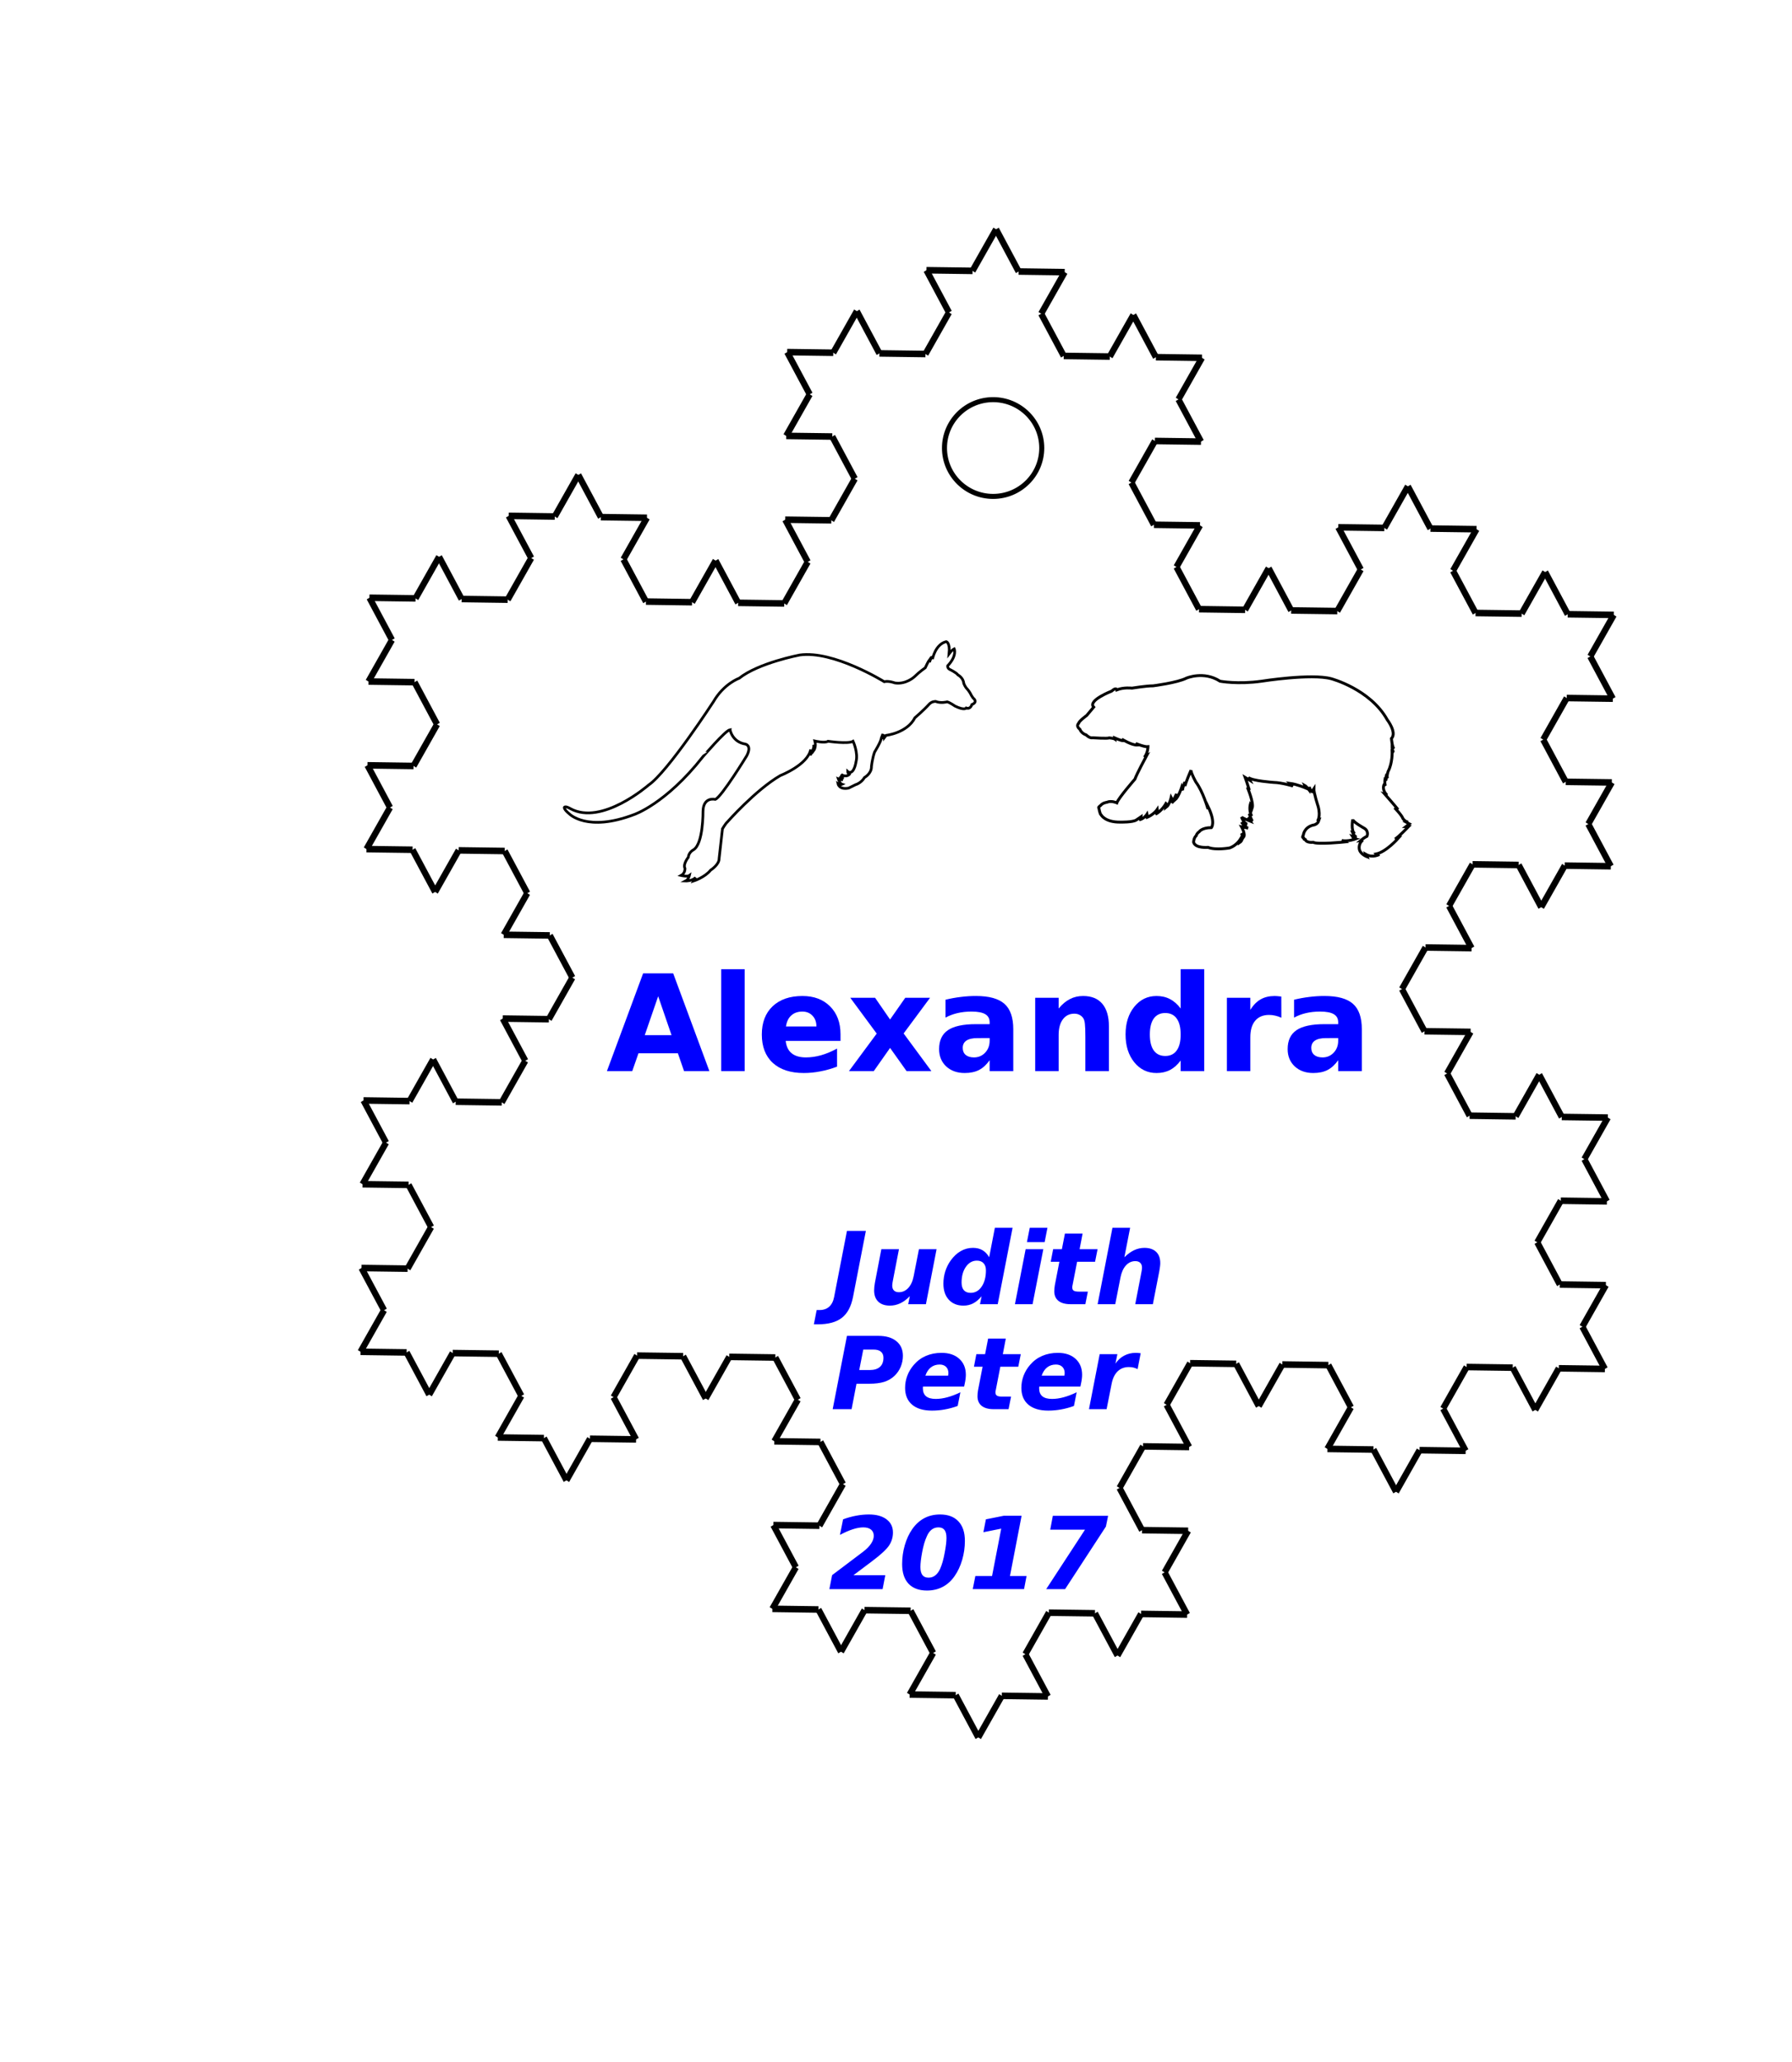 <?xml version="1.0" encoding="UTF-8" standalone="no"?>
<svg
   xmlns:dc="http://purl.org/dc/elements/1.1/"
   xmlns:cc="http://creativecommons.org/ns#"
   xmlns:rdf="http://www.w3.org/1999/02/22-rdf-syntax-ns#"
   xmlns:svg="http://www.w3.org/2000/svg"
   xmlns="http://www.w3.org/2000/svg"
   id="svg1050"
   version="1.1"
   width="356.41"
   height="410.0">
  <defs
     id="defs274" />
  <g
     id="g1048"
     transform="matrix(0.532,0.332,-0.316,0.558,198.107,45.595)"
     style="stroke:#000000;stroke-opacity:1">
    <g
       id="g706"
       style="stroke:#000000;stroke-opacity:1">
      <g
         id="g578"
         style="stroke:#000000;stroke-opacity:1">
        <g
           id="g546"
           style="stroke:#000000;stroke-opacity:1">
          <line
             id="line538"
             style="stroke:#000000;stroke-width:2;stroke-opacity:1"
             y2="14.815"
             x2="0"
             y1="0"
             x1="0" />
          <line
             id="line540"
             style="stroke:#000000;stroke-width:2;stroke-opacity:1"
             y2="22.222"
             x2="-12.83"
             y1="14.81"
             x1="0" />
          <line
             id="line542"
             style="stroke:#000000;stroke-width:2;stroke-opacity:1"
             y2="29.63"
             x2="0"
             y1="22.22"
             x1="-12.83" />
          <line
             id="line544"
             style="stroke:#000000;stroke-width:2;stroke-opacity:1"
             y2="44.444"
             x2="0"
             y1="29.63"
             x1="0" />
        </g>
        <g
           id="g556"
           style="stroke:#000000;stroke-opacity:1">
          <line
             id="line548"
             style="stroke:#000000;stroke-width:2;stroke-opacity:1"
             y2="51.852"
             x2="-12.83"
             y1="44.44"
             x1="0" />
          <line
             id="line550"
             style="stroke:#000000;stroke-width:2;stroke-opacity:1"
             y2="44.444"
             x2="-25.66"
             y1="51.85"
             x1="-12.83" />
          <line
             id="line552"
             style="stroke:#000000;stroke-width:2;stroke-opacity:1"
             y2="59.259"
             x2="-25.66"
             y1="44.44"
             x1="-25.66" />
          <line
             id="line554"
             style="stroke:#000000;stroke-width:2;stroke-opacity:1"
             y2="66.667"
             x2="-38.49"
             y1="59.26"
             x1="-25.66" />
        </g>
        <g
           id="g566"
           style="stroke:#000000;stroke-opacity:1">
          <line
             id="line558"
             style="stroke:#000000;stroke-width:2;stroke-opacity:1"
             y2="74.074"
             x2="-25.66"
             y1="66.67"
             x1="-38.49" />
          <line
             id="line560"
             style="stroke:#000000;stroke-width:2;stroke-opacity:1"
             y2="88.889"
             x2="-25.66"
             y1="74.07"
             x1="-25.66" />
          <line
             id="line562"
             style="stroke:#000000;stroke-width:2;stroke-opacity:1"
             y2="81.481"
             x2="-12.83"
             y1="88.89"
             x1="-25.66" />
          <line
             id="line564"
             style="stroke:#000000;stroke-width:2;stroke-opacity:1"
             y2="88.889"
             x2="0"
             y1="81.48"
             x1="-12.83" />
        </g>
        <g
           id="g576"
           style="stroke:#000000;stroke-opacity:1">
          <line
             id="line568"
             style="stroke:#000000;stroke-width:2;stroke-opacity:1"
             y2="103.704"
             x2="0"
             y1="88.89"
             x1="0" />
          <line
             id="line570"
             style="stroke:#000000;stroke-width:2;stroke-opacity:1"
             y2="111.111"
             x2="-12.83"
             y1="103.7"
             x1="0" />
          <line
             id="line572"
             style="stroke:#000000;stroke-width:2;stroke-opacity:1"
             y2="118.519"
             x2="0"
             y1="111.11"
             x1="-12.83" />
          <line
             id="line574"
             style="stroke:#000000;stroke-width:2;stroke-opacity:1"
             y2="133.333"
             x2="0"
             y1="118.52"
             x1="0" />
        </g>
      </g>
      <g
         id="g620"
         style="stroke:#000000;stroke-opacity:1">
        <g
           id="g588"
           style="stroke:#000000;stroke-opacity:1">
          <line
             id="line580"
             style="stroke:#000000;stroke-width:2;stroke-opacity:1"
             y2="140.741"
             x2="-12.83"
             y1="133.33"
             x1="0" />
          <line
             id="line582"
             style="stroke:#000000;stroke-width:2;stroke-opacity:1"
             y2="133.333"
             x2="-25.66"
             y1="140.74"
             x1="-12.83" />
          <line
             id="line584"
             style="stroke:#000000;stroke-width:2;stroke-opacity:1"
             y2="148.148"
             x2="-25.66"
             y1="133.33"
             x1="-25.66" />
          <line
             id="line586"
             style="stroke:#000000;stroke-width:2;stroke-opacity:1"
             y2="155.555"
             x2="-38.49"
             y1="148.15"
             x1="-25.66" />
        </g>
        <g
           id="g598"
           style="stroke:#000000;stroke-opacity:1">
          <line
             id="line590"
             style="stroke:#000000;stroke-width:2;stroke-opacity:1"
             y2="148.148"
             x2="-51.32"
             y1="155.56"
             x1="-38.49" />
          <line
             id="line592"
             style="stroke:#000000;stroke-width:2;stroke-opacity:1"
             y2="133.333"
             x2="-51.32"
             y1="148.15"
             x1="-51.32" />
          <line
             id="line594"
             style="stroke:#000000;stroke-width:2;stroke-opacity:1"
             y2="140.741"
             x2="-64.15"
             y1="133.33"
             x1="-51.32" />
          <line
             id="line596"
             style="stroke:#000000;stroke-width:2;stroke-opacity:1"
             y2="133.333"
             x2="-76.98"
             y1="140.74"
             x1="-64.15" />
        </g>
        <g
           id="g608"
           style="stroke:#000000;stroke-opacity:1">
          <line
             id="line600"
             style="stroke:#000000;stroke-width:2;stroke-opacity:1"
             y2="148.148"
             x2="-76.98"
             y1="133.33"
             x1="-76.98" />
          <line
             id="line602"
             style="stroke:#000000;stroke-width:2;stroke-opacity:1"
             y2="155.555"
             x2="-89.81"
             y1="148.15"
             x1="-76.98" />
          <line
             id="line604"
             style="stroke:#000000;stroke-width:2;stroke-opacity:1"
             y2="162.963"
             x2="-76.98"
             y1="155.56"
             x1="-89.81" />
          <line
             id="line606"
             style="stroke:#000000;stroke-width:2;stroke-opacity:1"
             y2="177.778"
             x2="-76.98"
             y1="162.96"
             x1="-76.98" />
        </g>
        <g
           id="g618"
           style="stroke:#000000;stroke-opacity:1">
          <line
             id="line610"
             style="stroke:#000000;stroke-width:2;stroke-opacity:1"
             y2="185.185"
             x2="-89.81"
             y1="177.78"
             x1="-76.98" />
          <line
             id="line612"
             style="stroke:#000000;stroke-width:2;stroke-opacity:1"
             y2="177.778"
             x2="-102.64"
             y1="185.19"
             x1="-89.81" />
          <line
             id="line614"
             style="stroke:#000000;stroke-width:2;stroke-opacity:1"
             y2="192.593"
             x2="-102.64"
             y1="177.78"
             x1="-102.64" />
          <line
             id="line616"
             style="stroke:#000000;stroke-width:2;stroke-opacity:1"
             y2="200"
             x2="-115.47"
             y1="192.59"
             x1="-102.64" />
        </g>
      </g>
      <g
         id="g662"
         style="stroke:#000000;stroke-opacity:1">
        <g
           id="g630"
           style="stroke:#000000;stroke-opacity:1">
          <line
             id="line622"
             style="stroke:#000000;stroke-width:2;stroke-opacity:1"
             y2="207.407"
             x2="-102.64"
             y1="200"
             x1="-115.47" />
          <line
             id="line624"
             style="stroke:#000000;stroke-width:2;stroke-opacity:1"
             y2="222.222"
             x2="-102.64"
             y1="207.41"
             x1="-102.64" />
          <line
             id="line626"
             style="stroke:#000000;stroke-width:2;stroke-opacity:1"
             y2="214.815"
             x2="-89.81"
             y1="222.22"
             x1="-102.64" />
          <line
             id="line628"
             style="stroke:#000000;stroke-width:2;stroke-opacity:1"
             y2="222.222"
             x2="-76.98"
             y1="214.81"
             x1="-89.81" />
        </g>
        <g
           id="g640"
           style="stroke:#000000;stroke-opacity:1">
          <line
             id="line632"
             style="stroke:#000000;stroke-width:2;stroke-opacity:1"
             y2="237.037"
             x2="-76.98"
             y1="222.22"
             x1="-76.98" />
          <line
             id="line634"
             style="stroke:#000000;stroke-width:2;stroke-opacity:1"
             y2="244.445"
             x2="-89.81"
             y1="237.04"
             x1="-76.98" />
          <line
             id="line636"
             style="stroke:#000000;stroke-width:2;stroke-opacity:1"
             y2="251.852"
             x2="-76.98"
             y1="244.44"
             x1="-89.81" />
          <line
             id="line638"
             style="stroke:#000000;stroke-width:2;stroke-opacity:1"
             y2="266.667"
             x2="-76.98"
             y1="251.85"
             x1="-76.98" />
        </g>
        <g
           id="g650"
           style="stroke:#000000;stroke-opacity:1">
          <line
             id="line642"
             style="stroke:#000000;stroke-width:2;stroke-opacity:1"
             y2="259.259"
             x2="-64.15"
             y1="266.67"
             x1="-76.98" />
          <line
             id="line644"
             style="stroke:#000000;stroke-width:2;stroke-opacity:1"
             y2="266.667"
             x2="-51.32"
             y1="259.26"
             x1="-64.15" />
          <line
             id="line646"
             style="stroke:#000000;stroke-width:2;stroke-opacity:1"
             y2="251.852"
             x2="-51.32"
             y1="266.67"
             x1="-51.32" />
          <line
             id="line648"
             style="stroke:#000000;stroke-width:2;stroke-opacity:1"
             y2="244.444"
             x2="-38.49"
             y1="251.85"
             x1="-51.32" />
        </g>
        <g
           id="g660"
           style="stroke:#000000;stroke-opacity:1">
          <line
             id="line652"
             style="stroke:#000000;stroke-width:2;stroke-opacity:1"
             y2="251.852"
             x2="-25.66"
             y1="244.44"
             x1="-38.49" />
          <line
             id="line654"
             style="stroke:#000000;stroke-width:2;stroke-opacity:1"
             y2="266.667"
             x2="-25.66"
             y1="251.85"
             x1="-25.66" />
          <line
             id="line656"
             style="stroke:#000000;stroke-width:2;stroke-opacity:1"
             y2="259.259"
             x2="-12.83"
             y1="266.67"
             x1="-25.66" />
          <line
             id="line658"
             style="stroke:#000000;stroke-width:2;stroke-opacity:1"
             y2="266.667"
             x2="0"
             y1="259.26"
             x1="-12.83" />
        </g>
      </g>
      <g
         id="g704"
         style="stroke:#000000;stroke-opacity:1">
        <g
           id="g672"
           style="stroke:#000000;stroke-opacity:1">
          <line
             id="line664"
             style="stroke:#000000;stroke-width:2;stroke-opacity:1"
             y2="281.482"
             x2="0"
             y1="266.67"
             x1="0" />
          <line
             id="line666"
             style="stroke:#000000;stroke-width:2;stroke-opacity:1"
             y2="288.889"
             x2="-12.83"
             y1="281.48"
             x1="0" />
          <line
             id="line668"
             style="stroke:#000000;stroke-width:2;stroke-opacity:1"
             y2="296.296"
             x2="0"
             y1="288.89"
             x1="-12.83" />
          <line
             id="line670"
             style="stroke:#000000;stroke-width:2;stroke-opacity:1"
             y2="311.111"
             x2="0"
             y1="296.3"
             x1="0" />
        </g>
        <g
           id="g682"
           style="stroke:#000000;stroke-opacity:1">
          <line
             id="line674"
             style="stroke:#000000;stroke-width:2;stroke-opacity:1"
             y2="318.518"
             x2="-12.83"
             y1="311.11"
             x1="0" />
          <line
             id="line676"
             style="stroke:#000000;stroke-width:2;stroke-opacity:1"
             y2="311.111"
             x2="-25.66"
             y1="318.52"
             x1="-12.83" />
          <line
             id="line678"
             style="stroke:#000000;stroke-width:2;stroke-opacity:1"
             y2="325.926"
             x2="-25.66"
             y1="311.11"
             x1="-25.66" />
          <line
             id="line680"
             style="stroke:#000000;stroke-width:2;stroke-opacity:1"
             y2="333.333"
             x2="-38.49"
             y1="325.93"
             x1="-25.66" />
        </g>
        <g
           id="g692"
           style="stroke:#000000;stroke-opacity:1">
          <line
             id="line684"
             style="stroke:#000000;stroke-width:2;stroke-opacity:1"
             y2="340.741"
             x2="-25.66"
             y1="333.33"
             x1="-38.49" />
          <line
             id="line686"
             style="stroke:#000000;stroke-width:2;stroke-opacity:1"
             y2="355.556"
             x2="-25.66"
             y1="340.74"
             x1="-25.66" />
          <line
             id="line688"
             style="stroke:#000000;stroke-width:2;stroke-opacity:1"
             y2="348.148"
             x2="-12.83"
             y1="355.56"
             x1="-25.66" />
          <line
             id="line690"
             style="stroke:#000000;stroke-width:2;stroke-opacity:1"
             y2="355.556"
             x2="0"
             y1="348.15"
             x1="-12.83" />
        </g>
        <g
           id="g702"
           style="stroke:#000000;stroke-opacity:1">
          <line
             id="line694"
             style="stroke:#000000;stroke-width:2;stroke-opacity:1"
             y2="370.37"
             x2="0"
             y1="355.56"
             x1="0" />
          <line
             id="line696"
             style="stroke:#000000;stroke-width:2;stroke-opacity:1"
             y2="377.778"
             x2="-12.83"
             y1="370.37"
             x1="0" />
          <line
             id="line698"
             style="stroke:#000000;stroke-width:2;stroke-opacity:1"
             y2="385.185"
             x2="0"
             y1="377.78"
             x1="-12.83" />
          <line
             id="line700"
             style="stroke:#000000;stroke-width:2;stroke-opacity:1"
             y2="400"
             x2="0"
             y1="385.19"
             x1="0" />
        </g>
      </g>
    </g>
    <g
       id="g876"
       style="stroke:#000000;stroke-opacity:1">
      <g
         id="g748"
         style="stroke:#000000;stroke-opacity:1">
        <g
           id="g716"
           style="stroke:#000000;stroke-opacity:1">
          <line
             id="line708"
             style="stroke:#000000;stroke-width:2;stroke-opacity:1"
             y2="392.593"
             x2="12.83"
             y1="400"
             x1="0" />
          <line
             id="line710"
             style="stroke:#000000;stroke-width:2;stroke-opacity:1"
             y2="400"
             x2="25.66"
             y1="392.59"
             x1="12.83" />
          <line
             id="line712"
             style="stroke:#000000;stroke-width:2;stroke-opacity:1"
             y2="385.185"
             x2="25.66"
             y1="400"
             x1="25.66" />
          <line
             id="line714"
             style="stroke:#000000;stroke-width:2;stroke-opacity:1"
             y2="377.778"
             x2="38.49"
             y1="385.19"
             x1="25.66" />
        </g>
        <g
           id="g726"
           style="stroke:#000000;stroke-opacity:1">
          <line
             id="line718"
             style="stroke:#000000;stroke-width:2;stroke-opacity:1"
             y2="385.185"
             x2="51.32"
             y1="377.78"
             x1="38.49" />
          <line
             id="line720"
             style="stroke:#000000;stroke-width:2;stroke-opacity:1"
             y2="400"
             x2="51.32"
             y1="385.19"
             x1="51.32" />
          <line
             id="line722"
             style="stroke:#000000;stroke-width:2;stroke-opacity:1"
             y2="392.593"
             x2="64.15"
             y1="400"
             x1="51.32" />
          <line
             id="line724"
             style="stroke:#000000;stroke-width:2;stroke-opacity:1"
             y2="400"
             x2="76.98"
             y1="392.59"
             x1="64.15" />
        </g>
        <g
           id="g736"
           style="stroke:#000000;stroke-opacity:1">
          <line
             id="line728"
             style="stroke:#000000;stroke-width:2;stroke-opacity:1"
             y2="385.185"
             x2="76.98"
             y1="400"
             x1="76.98" />
          <line
             id="line730"
             style="stroke:#000000;stroke-width:2;stroke-opacity:1"
             y2="377.778"
             x2="89.81"
             y1="385.19"
             x1="76.98" />
          <line
             id="line732"
             style="stroke:#000000;stroke-width:2;stroke-opacity:1"
             y2="370.37"
             x2="76.98"
             y1="377.78"
             x1="89.81" />
          <line
             id="line734"
             style="stroke:#000000;stroke-width:2;stroke-opacity:1"
             y2="355.556"
             x2="76.98"
             y1="370.37"
             x1="76.98" />
        </g>
        <g
           id="g746"
           style="stroke:#000000;stroke-opacity:1">
          <line
             id="line738"
             style="stroke:#000000;stroke-width:2;stroke-opacity:1"
             y2="348.148"
             x2="89.81"
             y1="355.56"
             x1="76.98" />
          <line
             id="line740"
             style="stroke:#000000;stroke-width:2;stroke-opacity:1"
             y2="355.556"
             x2="102.64"
             y1="348.15"
             x1="89.81" />
          <line
             id="line742"
             style="stroke:#000000;stroke-width:2;stroke-opacity:1"
             y2="340.741"
             x2="102.64"
             y1="355.56"
             x1="102.64" />
          <line
             id="line744"
             style="stroke:#000000;stroke-width:2;stroke-opacity:1"
             y2="333.333"
             x2="115.47"
             y1="340.74"
             x1="102.64" />
        </g>
      </g>
      <g
         id="g790"
         style="stroke:#000000;stroke-opacity:1">
        <g
           id="g758"
           style="stroke:#000000;stroke-opacity:1">
          <line
             id="line750"
             style="stroke:#000000;stroke-width:2;stroke-opacity:1"
             y2="340.741"
             x2="128.3"
             y1="333.33"
             x1="115.47" />
          <line
             id="line752"
             style="stroke:#000000;stroke-width:2;stroke-opacity:1"
             y2="355.556"
             x2="128.3"
             y1="340.74"
             x1="128.3" />
          <line
             id="line754"
             style="stroke:#000000;stroke-width:2;stroke-opacity:1"
             y2="348.148"
             x2="141.13"
             y1="355.56"
             x1="128.3" />
          <line
             id="line756"
             style="stroke:#000000;stroke-width:2;stroke-opacity:1"
             y2="355.556"
             x2="153.96"
             y1="348.15"
             x1="141.13" />
        </g>
        <g
           id="g768"
           style="stroke:#000000;stroke-opacity:1">
          <line
             id="line760"
             style="stroke:#000000;stroke-width:2;stroke-opacity:1"
             y2="370.37"
             x2="153.96"
             y1="355.56"
             x1="153.96" />
          <line
             id="line762"
             style="stroke:#000000;stroke-width:2;stroke-opacity:1"
             y2="377.778"
             x2="141.13"
             y1="370.37"
             x1="153.96" />
          <line
             id="line764"
             style="stroke:#000000;stroke-width:2;stroke-opacity:1"
             y2="385.185"
             x2="153.96"
             y1="377.78"
             x1="141.13" />
          <line
             id="line766"
             style="stroke:#000000;stroke-width:2;stroke-opacity:1"
             y2="400"
             x2="153.96"
             y1="385.19"
             x1="153.96" />
        </g>
        <g
           id="g778"
           style="stroke:#000000;stroke-opacity:1">
          <line
             id="line770"
             style="stroke:#000000;stroke-width:2;stroke-opacity:1"
             y2="392.593"
             x2="166.79"
             y1="400"
             x1="153.96" />
          <line
             id="line772"
             style="stroke:#000000;stroke-width:2;stroke-opacity:1"
             y2="400"
             x2="179.62"
             y1="392.59"
             x1="166.79" />
          <line
             id="line774"
             style="stroke:#000000;stroke-width:2;stroke-opacity:1"
             y2="385.185"
             x2="179.62"
             y1="400"
             x1="179.62" />
          <line
             id="line776"
             style="stroke:#000000;stroke-width:2;stroke-opacity:1"
             y2="377.778"
             x2="192.45"
             y1="385.19"
             x1="179.62" />
        </g>
        <g
           id="g788"
           style="stroke:#000000;stroke-opacity:1">
          <line
             id="line780"
             style="stroke:#000000;stroke-width:2;stroke-opacity:1"
             y2="385.185"
             x2="205.28"
             y1="377.78"
             x1="192.45" />
          <line
             id="line782"
             style="stroke:#000000;stroke-width:2;stroke-opacity:1"
             y2="400"
             x2="205.28"
             y1="385.19"
             x1="205.28" />
          <line
             id="line784"
             style="stroke:#000000;stroke-width:2;stroke-opacity:1"
             y2="392.592"
             x2="218.11"
             y1="400"
             x1="205.28" />
          <line
             id="line786"
             style="stroke:#000000;stroke-width:2;stroke-opacity:1"
             y2="400"
             x2="230.94"
             y1="392.59"
             x1="218.11" />
        </g>
      </g>
      <g
         id="g832"
         style="stroke:#000000;stroke-opacity:1">
        <g
           id="g800"
           style="stroke:#000000;stroke-opacity:1">
          <line
             id="line792"
             style="stroke:#000000;stroke-width:2;stroke-opacity:1"
             y2="385.185"
             x2="230.94"
             y1="400"
             x1="230.94" />
          <line
             id="line794"
             style="stroke:#000000;stroke-width:2;stroke-opacity:1"
             y2="377.778"
             x2="243.77"
             y1="385.19"
             x1="230.94" />
          <line
             id="line796"
             style="stroke:#000000;stroke-width:2;stroke-opacity:1"
             y2="370.37"
             x2="230.94"
             y1="377.78"
             x1="243.77" />
          <line
             id="line798"
             style="stroke:#000000;stroke-width:2;stroke-opacity:1"
             y2="355.556"
             x2="230.94"
             y1="370.37"
             x1="230.94" />
        </g>
        <g
           id="g810"
           style="stroke:#000000;stroke-opacity:1">
          <line
             id="line802"
             style="stroke:#000000;stroke-width:2;stroke-opacity:1"
             y2="348.148"
             x2="243.77"
             y1="355.56"
             x1="230.94" />
          <line
             id="line804"
             style="stroke:#000000;stroke-width:2;stroke-opacity:1"
             y2="355.556"
             x2="256.6"
             y1="348.15"
             x1="243.77" />
          <line
             id="line806"
             style="stroke:#000000;stroke-width:2;stroke-opacity:1"
             y2="340.741"
             x2="256.6"
             y1="355.56"
             x1="256.6" />
          <line
             id="line808"
             style="stroke:#000000;stroke-width:2;stroke-opacity:1"
             y2="333.333"
             x2="269.43"
             y1="340.74"
             x1="256.6" />
        </g>
        <g
           id="g820"
           style="stroke:#000000;stroke-opacity:1">
          <line
             id="line812"
             style="stroke:#000000;stroke-width:2;stroke-opacity:1"
             y2="325.926"
             x2="256.6"
             y1="333.33"
             x1="269.43" />
          <line
             id="line814"
             style="stroke:#000000;stroke-width:2;stroke-opacity:1"
             y2="311.111"
             x2="256.6"
             y1="325.93"
             x1="256.6" />
          <line
             id="line816"
             style="stroke:#000000;stroke-width:2;stroke-opacity:1"
             y2="318.518"
             x2="243.77"
             y1="311.11"
             x1="256.6" />
          <line
             id="line818"
             style="stroke:#000000;stroke-width:2;stroke-opacity:1"
             y2="311.111"
             x2="230.94"
             y1="318.52"
             x1="243.77" />
        </g>
        <g
           id="g830"
           style="stroke:#000000;stroke-opacity:1">
          <line
             id="line822"
             style="stroke:#000000;stroke-width:2;stroke-opacity:1"
             y2="296.296"
             x2="230.94"
             y1="311.11"
             x1="230.94" />
          <line
             id="line824"
             style="stroke:#000000;stroke-width:2;stroke-opacity:1"
             y2="288.889"
             x2="243.77"
             y1="296.3"
             x1="230.94" />
          <line
             id="line826"
             style="stroke:#000000;stroke-width:2;stroke-opacity:1"
             y2="281.482"
             x2="230.94"
             y1="288.89"
             x1="243.77" />
          <line
             id="line828"
             style="stroke:#000000;stroke-width:2;stroke-opacity:1"
             y2="266.667"
             x2="230.94"
             y1="281.48"
             x1="230.94" />
        </g>
      </g>
      <g
         id="g874"
         style="stroke:#000000;stroke-opacity:1">
        <g
           id="g842"
           style="stroke:#000000;stroke-opacity:1">
          <line
             id="line834"
             style="stroke:#000000;stroke-width:2;stroke-opacity:1"
             y2="259.259"
             x2="243.77"
             y1="266.67"
             x1="230.94" />
          <line
             id="line836"
             style="stroke:#000000;stroke-width:2;stroke-opacity:1"
             y2="266.667"
             x2="256.6"
             y1="259.26"
             x1="243.77" />
          <line
             id="line838"
             style="stroke:#000000;stroke-width:2;stroke-opacity:1"
             y2="251.852"
             x2="256.6"
             y1="266.67"
             x1="256.6" />
          <line
             id="line840"
             style="stroke:#000000;stroke-width:2;stroke-opacity:1"
             y2="244.445"
             x2="269.43"
             y1="251.85"
             x1="256.6" />
        </g>
        <g
           id="g852"
           style="stroke:#000000;stroke-opacity:1">
          <line
             id="line844"
             style="stroke:#000000;stroke-width:2;stroke-opacity:1"
             y2="251.852"
             x2="282.26"
             y1="244.44"
             x1="269.43" />
          <line
             id="line846"
             style="stroke:#000000;stroke-width:2;stroke-opacity:1"
             y2="266.667"
             x2="282.26"
             y1="251.85"
             x1="282.26" />
          <line
             id="line848"
             style="stroke:#000000;stroke-width:2;stroke-opacity:1"
             y2="259.259"
             x2="295.09"
             y1="266.67"
             x1="282.26" />
          <line
             id="line850"
             style="stroke:#000000;stroke-width:2;stroke-opacity:1"
             y2="266.667"
             x2="307.92"
             y1="259.26"
             x1="295.09" />
        </g>
        <g
           id="g862"
           style="stroke:#000000;stroke-opacity:1">
          <line
             id="line854"
             style="stroke:#000000;stroke-width:2;stroke-opacity:1"
             y2="251.852"
             x2="307.92"
             y1="266.67"
             x1="307.92" />
          <line
             id="line856"
             style="stroke:#000000;stroke-width:2;stroke-opacity:1"
             y2="244.445"
             x2="320.75"
             y1="251.85"
             x1="307.92" />
          <line
             id="line858"
             style="stroke:#000000;stroke-width:2;stroke-opacity:1"
             y2="237.037"
             x2="307.92"
             y1="244.44"
             x1="320.75" />
          <line
             id="line860"
             style="stroke:#000000;stroke-width:2;stroke-opacity:1"
             y2="222.222"
             x2="307.92"
             y1="237.04"
             x1="307.92" />
        </g>
        <g
           id="g872"
           style="stroke:#000000;stroke-opacity:1">
          <line
             id="line864"
             style="stroke:#000000;stroke-width:2;stroke-opacity:1"
             y2="214.815"
             x2="320.75"
             y1="222.22"
             x1="307.92" />
          <line
             id="line866"
             style="stroke:#000000;stroke-width:2;stroke-opacity:1"
             y2="222.222"
             x2="333.58"
             y1="214.81"
             x1="320.75" />
          <line
             id="line868"
             style="stroke:#000000;stroke-width:2;stroke-opacity:1"
             y2="207.407"
             x2="333.58"
             y1="222.22"
             x1="333.58" />
          <line
             id="line870"
             style="stroke:#000000;stroke-width:2;stroke-opacity:1"
             y2="200"
             x2="346.41"
             y1="207.41"
             x1="333.58" />
        </g>
      </g>
    </g>
    <g
       id="g1046"
       style="stroke:#000000;stroke-opacity:1">
      <g
         id="g918"
         style="stroke:#000000;stroke-opacity:1">
        <g
           id="g886"
           style="stroke:#000000;stroke-opacity:1">
          <line
             id="line878"
             style="stroke:#000000;stroke-width:2;stroke-opacity:1"
             y2="192.593"
             x2="333.58"
             y1="200"
             x1="346.41" />
          <line
             id="line880"
             style="stroke:#000000;stroke-width:2;stroke-opacity:1"
             y2="177.778"
             x2="333.58"
             y1="192.59"
             x1="333.58" />
          <line
             id="line882"
             style="stroke:#000000;stroke-width:2;stroke-opacity:1"
             y2="185.185"
             x2="320.75"
             y1="177.78"
             x1="333.58" />
          <line
             id="line884"
             style="stroke:#000000;stroke-width:2;stroke-opacity:1"
             y2="177.778"
             x2="307.92"
             y1="185.19"
             x1="320.75" />
        </g>
        <g
           id="g896"
           style="stroke:#000000;stroke-opacity:1">
          <line
             id="line888"
             style="stroke:#000000;stroke-width:2;stroke-opacity:1"
             y2="162.963"
             x2="307.92"
             y1="177.78"
             x1="307.92" />
          <line
             id="line890"
             style="stroke:#000000;stroke-width:2;stroke-opacity:1"
             y2="155.556"
             x2="320.75"
             y1="162.96"
             x1="307.92" />
          <line
             id="line892"
             style="stroke:#000000;stroke-width:2;stroke-opacity:1"
             y2="148.148"
             x2="307.92"
             y1="155.56"
             x1="320.75" />
          <line
             id="line894"
             style="stroke:#000000;stroke-width:2;stroke-opacity:1"
             y2="133.333"
             x2="307.92"
             y1="148.15"
             x1="307.92" />
        </g>
        <g
           id="g906"
           style="stroke:#000000;stroke-opacity:1">
          <line
             id="line898"
             style="stroke:#000000;stroke-width:2;stroke-opacity:1"
             y2="140.741"
             x2="295.09"
             y1="133.33"
             x1="307.92" />
          <line
             id="line900"
             style="stroke:#000000;stroke-width:2;stroke-opacity:1"
             y2="133.333"
             x2="282.26"
             y1="140.74"
             x1="295.09" />
          <line
             id="line902"
             style="stroke:#000000;stroke-width:2;stroke-opacity:1"
             y2="148.148"
             x2="282.26"
             y1="133.33"
             x1="282.26" />
          <line
             id="line904"
             style="stroke:#000000;stroke-width:2;stroke-opacity:1"
             y2="155.556"
             x2="269.43"
             y1="148.15"
             x1="282.26" />
        </g>
        <g
           id="g916"
           style="stroke:#000000;stroke-opacity:1">
          <line
             id="line908"
             style="stroke:#000000;stroke-width:2;stroke-opacity:1"
             y2="148.148"
             x2="256.6"
             y1="155.56"
             x1="269.43" />
          <line
             id="line910"
             style="stroke:#000000;stroke-width:2;stroke-opacity:1"
             y2="133.333"
             x2="256.6"
             y1="148.15"
             x1="256.6" />
          <line
             id="line912"
             style="stroke:#000000;stroke-width:2;stroke-opacity:1"
             y2="140.741"
             x2="243.77"
             y1="133.33"
             x1="256.6" />
          <line
             id="line914"
             style="stroke:#000000;stroke-width:2;stroke-opacity:1"
             y2="133.333"
             x2="230.94"
             y1="140.74"
             x1="243.77" />
        </g>
      </g>
      <g
         id="g960"
         style="stroke:#000000;stroke-opacity:1">
        <g
           id="g928"
           style="stroke:#000000;stroke-opacity:1">
          <line
             id="line920"
             style="stroke:#000000;stroke-width:2;stroke-opacity:1"
             y2="118.519"
             x2="230.94"
             y1="133.33"
             x1="230.94" />
          <line
             id="line922"
             style="stroke:#000000;stroke-width:2;stroke-opacity:1"
             y2="111.111"
             x2="243.77"
             y1="118.52"
             x1="230.94" />
          <line
             id="line924"
             style="stroke:#000000;stroke-width:2;stroke-opacity:1"
             y2="103.704"
             x2="230.94"
             y1="111.11"
             x1="243.77" />
          <line
             id="line926"
             style="stroke:#000000;stroke-width:2;stroke-opacity:1"
             y2="88.889"
             x2="230.94"
             y1="103.7"
             x1="230.94" />
        </g>
        <g
           id="g938"
           style="stroke:#000000;stroke-opacity:1">
          <line
             id="line930"
             style="stroke:#000000;stroke-width:2;stroke-opacity:1"
             y2="81.481"
             x2="243.77"
             y1="88.89"
             x1="230.94" />
          <line
             id="line932"
             style="stroke:#000000;stroke-width:2;stroke-opacity:1"
             y2="88.889"
             x2="256.6"
             y1="81.48"
             x1="243.77" />
          <line
             id="line934"
             style="stroke:#000000;stroke-width:2;stroke-opacity:1"
             y2="74.074"
             x2="256.6"
             y1="88.89"
             x1="256.6" />
          <line
             id="line936"
             style="stroke:#000000;stroke-width:2;stroke-opacity:1"
             y2="66.667"
             x2="269.43"
             y1="74.07"
             x1="256.6" />
        </g>
        <g
           id="g948"
           style="stroke:#000000;stroke-opacity:1">
          <line
             id="line940"
             style="stroke:#000000;stroke-width:2;stroke-opacity:1"
             y2="59.259"
             x2="256.6"
             y1="66.67"
             x1="269.43" />
          <line
             id="line942"
             style="stroke:#000000;stroke-width:2;stroke-opacity:1"
             y2="44.444"
             x2="256.6"
             y1="59.26"
             x1="256.6" />
          <line
             id="line944"
             style="stroke:#000000;stroke-width:2;stroke-opacity:1"
             y2="51.852"
             x2="243.77"
             y1="44.44"
             x1="256.6" />
          <line
             id="line946"
             style="stroke:#000000;stroke-width:2;stroke-opacity:1"
             y2="44.444"
             x2="230.94"
             y1="51.85"
             x1="243.77" />
        </g>
        <g
           id="g958"
           style="stroke:#000000;stroke-opacity:1">
          <line
             id="line950"
             style="stroke:#000000;stroke-width:2;stroke-opacity:1"
             y2="29.63"
             x2="230.94"
             y1="44.44"
             x1="230.94" />
          <line
             id="line952"
             style="stroke:#000000;stroke-width:2;stroke-opacity:1"
             y2="22.222"
             x2="243.77"
             y1="29.63"
             x1="230.94" />
          <line
             id="line954"
             style="stroke:#000000;stroke-width:2;stroke-opacity:1"
             y2="14.815"
             x2="230.94"
             y1="22.22"
             x1="243.77" />
          <line
             id="line956"
             style="stroke:#000000;stroke-width:2;stroke-opacity:1"
             y2="0"
             x2="230.94"
             y1="14.81"
             x1="230.94" />
        </g>
      </g>
      <g
         id="g1002"
         style="stroke:#000000;stroke-opacity:1">
        <g
           id="g970"
           style="stroke:#000000;stroke-opacity:1">
          <line
             id="line962"
             style="stroke:#000000;stroke-width:2;stroke-opacity:1"
             y2="7.407"
             x2="218.11"
             y1="0"
             x1="230.94" />
          <line
             id="line964"
             style="stroke:#000000;stroke-width:2;stroke-opacity:1"
             y2="0"
             x2="205.28"
             y1="7.41"
             x1="218.11" />
          <line
             id="line966"
             style="stroke:#000000;stroke-width:2;stroke-opacity:1"
             y2="14.815"
             x2="205.28"
             y1="0"
             x1="205.28" />
          <line
             id="line968"
             style="stroke:#000000;stroke-width:2;stroke-opacity:1"
             y2="22.222"
             x2="192.45"
             y1="14.81"
             x1="205.28" />
        </g>
        <g
           id="g980"
           style="stroke:#000000;stroke-opacity:1">
          <line
             id="line972"
             style="stroke:#000000;stroke-width:2;stroke-opacity:1"
             y2="14.815"
             x2="179.62"
             y1="22.22"
             x1="192.45" />
          <line
             id="line974"
             style="stroke:#000000;stroke-width:2;stroke-opacity:1"
             y2="0"
             x2="179.62"
             y1="14.81"
             x1="179.62" />
          <line
             id="line976"
             style="stroke:#000000;stroke-width:2;stroke-opacity:1"
             y2="7.407"
             x2="166.79"
             y1="0"
             x1="179.62" />
          <line
             id="line978"
             style="stroke:#000000;stroke-width:2;stroke-opacity:1"
             y2="0"
             x2="153.96"
             y1="7.41"
             x1="166.79" />
        </g>
        <g
           id="g990"
           style="stroke:#000000;stroke-opacity:1">
          <line
             id="line982"
             style="stroke:#000000;stroke-width:2;stroke-opacity:1"
             y2="14.815"
             x2="153.96"
             y1="0"
             x1="153.96" />
          <line
             id="line984"
             style="stroke:#000000;stroke-width:2;stroke-opacity:1"
             y2="22.222"
             x2="141.13"
             y1="14.81"
             x1="153.96" />
          <line
             id="line986"
             style="stroke:#000000;stroke-width:2;stroke-opacity:1"
             y2="29.63"
             x2="153.96"
             y1="22.22"
             x1="141.13" />
          <line
             id="line988"
             style="stroke:#000000;stroke-width:2;stroke-opacity:1"
             y2="44.444"
             x2="153.96"
             y1="29.63"
             x1="153.96" />
        </g>
        <g
           id="g1000"
           style="stroke:#000000;stroke-opacity:1">
          <line
             id="line992"
             style="stroke:#000000;stroke-width:2;stroke-opacity:1"
             y2="51.852"
             x2="141.13"
             y1="44.44"
             x1="153.96" />
          <line
             id="line994"
             style="stroke:#000000;stroke-width:2;stroke-opacity:1"
             y2="44.444"
             x2="128.3"
             y1="51.85"
             x1="141.13" />
          <line
             id="line996"
             style="stroke:#000000;stroke-width:2;stroke-opacity:1"
             y2="59.259"
             x2="128.3"
             y1="44.44"
             x1="128.3" />
          <line
             id="line998"
             style="stroke:#000000;stroke-width:2;stroke-opacity:1"
             y2="66.667"
             x2="115.47"
             y1="59.26"
             x1="128.3" />
        </g>
      </g>
      <g
         id="g1044"
         style="stroke:#000000;stroke-opacity:1">
        <g
           id="g1012"
           style="stroke:#000000;stroke-opacity:1">
          <line
             id="line1004"
             style="stroke:#000000;stroke-width:2;stroke-opacity:1"
             y2="59.259"
             x2="102.64"
             y1="66.67"
             x1="115.47" />
          <line
             id="line1006"
             style="stroke:#000000;stroke-width:2;stroke-opacity:1"
             y2="44.444"
             x2="102.64"
             y1="59.26"
             x1="102.64" />
          <line
             id="line1008"
             style="stroke:#000000;stroke-width:2;stroke-opacity:1"
             y2="51.852"
             x2="89.81"
             y1="44.44"
             x1="102.64" />
          <line
             id="line1010"
             style="stroke:#000000;stroke-width:2;stroke-opacity:1"
             y2="44.444"
             x2="76.98"
             y1="51.85"
             x1="89.81" />
        </g>
        <g
           id="g1022"
           style="stroke:#000000;stroke-opacity:1">
          <line
             id="line1014"
             style="stroke:#000000;stroke-width:2;stroke-opacity:1"
             y2="29.63"
             x2="76.98"
             y1="44.44"
             x1="76.98" />
          <line
             id="line1016"
             style="stroke:#000000;stroke-width:2;stroke-opacity:1"
             y2="22.222"
             x2="89.81"
             y1="29.63"
             x1="76.98" />
          <line
             id="line1018"
             style="stroke:#000000;stroke-width:2;stroke-opacity:1"
             y2="14.815"
             x2="76.98"
             y1="22.22"
             x1="89.81" />
          <line
             id="line1020"
             style="stroke:#000000;stroke-width:2;stroke-opacity:1"
             y2="0"
             x2="76.98"
             y1="14.81"
             x1="76.98" />
        </g>
        <g
           id="g1032"
           style="stroke:#000000;stroke-opacity:1">
          <line
             id="line1024"
             style="stroke:#000000;stroke-width:2;stroke-opacity:1"
             y2="7.407"
             x2="64.15"
             y1="0"
             x1="76.98" />
          <line
             id="line1026"
             style="stroke:#000000;stroke-width:2;stroke-opacity:1"
             y2="0"
             x2="51.32"
             y1="7.41"
             x1="64.15" />
          <line
             id="line1028"
             style="stroke:#000000;stroke-width:2;stroke-opacity:1"
             y2="14.815"
             x2="51.32"
             y1="0"
             x1="51.32" />
          <line
             id="line1030"
             style="stroke:#000000;stroke-width:2;stroke-opacity:1"
             y2="22.222"
             x2="38.49"
             y1="14.81"
             x1="51.32" />
        </g>
        <g
           id="g1042"
           style="stroke:#000000;stroke-opacity:1">
          <line
             id="line1034"
             style="stroke:#000000;stroke-width:2;stroke-opacity:1"
             y2="14.815"
             x2="25.66"
             y1="22.22"
             x1="38.49" />
          <line
             id="line1036"
             style="stroke:#000000;stroke-width:2;stroke-opacity:1"
             y2="0"
             x2="25.66"
             y1="14.81"
             x1="25.66" />
          <line
             id="line1038"
             style="stroke:#000000;stroke-width:2;stroke-opacity:1"
             y2="7.407"
             x2="12.83"
             y1="0"
             x1="25.66" />
          <line
             id="line1040"
             style="stroke:#000000;stroke-width:2;stroke-opacity:1"
             y2="0"
             x2="0"
             y1="7.41"
             x1="12.83" />
        </g>
      </g>
    </g>
  </g>
  <path
     style="fill:none;fill-opacity:1;stroke:#000000;stroke-width:0.573;stroke-miterlimit:4;stroke-dasharray:none;stroke-opacity:1"
     d="m 225.993,163.054 c -0.712,0.475 -3.147,0.418 -3.147,0.418 -3.056,0.051 -3.827,-1.417 -3.827,-1.417 -0.285,-0.164 -0.46,-1.392 -0.46,-1.392 -0.259,-0.082 0.343,-0.5 0.343,-0.5 0.401,-0.531 1.256,-0.639 1.256,-0.639 0.855,-0.392 1.968,0.114 1.968,0.114 0.317,-0.949 3.6,-4.713 3.6,-4.713 0.317,-0.949 2.286,-4.606 2.286,-4.606 l -0.401,0.253 c 0.686,-0.835 0.712,-2.094 0.712,-2.094 -0.686,0.082 -2.428,-0.639 -2.428,-0.639 l 0.285,0.31 c -1.055,0.057 -3.056,-1.17 -3.056,-1.17 l 0.259,0.31 c -0.427,0 -1.684,-0.557 -1.684,-0.557 l 0.026,0.221 c -0.201,-0.139 -1.088,-0.234 -1.088,-0.234 -0.343,0.183 -3.283,-0.019 -3.283,-0.019 -0.654,0.139 -1.314,-0.557 -1.314,-0.557 -0.997,-0.335 -1.256,-1.12 -1.256,-1.12 -0.868,-0.677 -0.259,-1.189 -0.259,-1.189 0.084,-0.468 1.606,-1.569 1.606,-1.569 l 1.392,-1.658 c -1.263,-1.316 3.561,-3.182 3.561,-3.182 0.958,-0.848 1.043,-0.253 1.043,-0.253 1.392,-0.55 2.998,-0.342 2.998,-0.342 0,0 2.998,-0.481 4.196,-0.456 0,0 4.856,-0.614 6.65,-1.537 0,0 3.458,-1.48 6.682,0.614 0,0 3.51,0.671 8.249,0 0,0 9.881,-1.563 13.851,-0.5 0,0 7.757,2.05 11.163,8.174 0,0 1.956,2.531 0.829,3.726 0,0 0.13,1.727 0.531,2.063 l -0.395,-0.329 c 0,0 0,0.822 0.395,1.019 l -0.395,-0.196 c 0,0 0.097,2.297 -0.796,3.973 0,0 -0.395,1.133 -0.065,1.392 l -0.33,-0.418 c 0,0 -0.168,0.55 0.065,0.905 l -0.298,-0.228 c 0,0 -0.13,0.873 0.13,1.259 l -0.265,-0.386 c 0,0 -0.628,1 0.531,2.195 l -0.363,-0.127 c 0,0 2.182,2.486 2.545,2.974 l -0.66,-0.323 c 0,0 1.425,1.455 1.651,2.132 0,0 0.473,0.728 1.068,0.671 l -0.369,0.07 0.583,0.323 -0.68,0.538 h 0.512 c 0,0 -2.066,2.183 -2.694,2.474 l 0.66,-0.165 c 0,0 -2.383,2.714 -4.397,3.138 0,0 0.265,0.259 0.628,0.095 0,0 -1.321,0.747 -2.648,0 l 0.201,0.462 c 0,0 -1.522,-0.588 -1.554,-1.689 0,0 -0.13,-1.031 0.725,-1.613 l -0.427,0.063 c 0,0 0.699,-0.595 1.243,-0.841 0,0 0.44,-0.968 -0.518,-1.582 0,0 -2.182,-1.196 -2.318,-1.746 0,0 -0.427,2.328 0.427,2.809 l -0.427,-0.164 c 0,0 0.33,0.778 0.796,0.81 0,0 -0.395,0.063 -0.861,-0.095 0,0 0.265,0.456 0.563,0.519 0,0 -1.489,0.55 -2.681,0.291 l 0.531,0.291 c 0,0 -5.362,0.55 -6.216,0.063 0,0 -1.289,0.165 -1.554,-0.519 0,0 -0.563,-0.032 -0.13,-0.456 0,0 -0.725,0.323 -0.265,-0.487 0,0 0.13,-1.455 1.884,-1.942 0,0 0.958,-0.063 1.224,-0.968 l -0.33,0.196 c 0,0 0.725,-0.81 0.168,-2.942 0,0 -0.894,-2.714 -0.861,-3.556 0,0 -0.22,0.31 -0.233,0.645 0,0 -0.427,-0.032 -0.66,-0.968 l -0.032,0.614 c 0,0 -0.563,-0.74 -0.861,-0.905 l 0.233,0.519 c 0,0 -1.755,-0.759 -3.173,-0.949 l 0.563,0.525 c 0,0 -2.247,-0.677 -3.801,-0.709 0,0 -4.397,-0.304 -5.064,-0.993 l 0.298,0.569 -0.932,-0.569 c 0,0 0.602,1.702 0.835,2.512 l -0.395,-0.55 c 0,0 1.321,3.068 0.958,4.138 0,0 -0.168,-0.582 -0.363,-0.81 0,0 -0.363,1.259 0.265,2.392 l -0.499,-0.456 c 0,0 0.499,1.392 0.693,1.518 l -0.991,-0.709 0.466,0.645 c 0,0 -1.45,-0.55 -1.684,-0.81 0,0 0.363,1.196 1.12,1.424 0,0 -0.887,-0.032 -1.12,-0.418 0,0 0.622,1.069 1.321,1.196 l -1.321,-0.259 c 0,0 0.835,1.487 0.401,2.069 0,0 -0.13,-0.456 -0.401,-0.778 0,0 0.524,1.259 -0.369,1.841 0,0 0.097,-0.487 0.097,-0.614 0,0 -0.758,1.227 -2.085,1.683 0,0 -2.758,0.506 -4.313,-0.108 0,0 -2.506,0.24 -2.869,-1.019 0,0 0,-0.841 0.531,-1.322 0,0 0.065,-0.418 0.563,-0.747 0,0 0.531,-0.841 2.448,-0.841 0,0 0.894,-0.968 -0.66,-4.169 l -0.032,0.456 c 0,0 -0.958,-3.429 -2.383,-5.333 0,0 -0.958,-1.683 -0.991,-2.36 0,0 -1.055,2.455 -1.191,3.138 l -0.032,-0.778 c 0,0 -0.531,1.259 -0.427,1.683 l -0.201,-0.645 c 0,0 -0.628,1.942 -1.321,2.518 0,0 0.291,-0.936 0.291,-1.196 0,0 -0.693,1.455 -0.887,1.778 0,0 0.065,-0.677 -0.168,-1.101 0,0 -0.33,1.487 -0.991,1.974 0,0 0.168,-0.614 -0.032,-0.778 0,0 -0.861,1.55 -2.085,2.132 0,0 0.427,-0.55 0.363,-0.968 0,0 -0.764,1.164 -2.318,1.715 0,0 0.395,-0.196 0.265,-0.74 0,0 -0.563,0.905 -1.554,1.132 0,0 0.33,-0.228 0.363,-0.614 z"
     id="path9324" />
  <path
     style="fill:none;fill-opacity:1;stroke:#000000;stroke-width:0.536;stroke-miterlimit:4;stroke-dasharray:none;stroke-opacity:1"
     d="m 145.199,145.099 c 0,0 0.401,2.442 3.062,2.86 0,0 1.331,0.251 0.265,2.313 0,0 -5.018,8.216 -6.261,8.68 0,0 -2.357,-0.593 -2.445,2.32 0,0 0.088,6.535 -1.908,7.714 0,0 -0.93,0.464 -1.018,1.476 0,0 -1.106,1.392 -0.665,2.191 0,0 0.088,0.966 -0.754,1.43 0,0 1.242,0.297 1.643,0 0,0 -0.176,0.799 -0.754,1.095 0,0 1.243,0.046 1.996,-0.677 l -0.401,0.677 c 0,0 2.22,-0.715 3.375,-2.153 0,0 1.732,-1.096 1.691,-2.32 l 0.665,-5.904 c 0,0 0.625,-1.05 0.93,-1.309 0,0 5.643,-6.406 10.573,-9.274 0,0 5.451,-2.107 6.044,-5.181 l -0.088,1.111 c 0,0 0.874,-1.407 0.697,-2.039 l 0.024,1.096 c 0,0 0.505,-0.677 0.2,-1.856 0,0 1.996,0.464 2.621,0.046 0,0 4,0.593 4.978,0 0,0 1.066,2.275 0.577,4.131 0,0 -0.313,2.107 -1.243,2.062 0,0 -0.224,0 -0.401,-0.167 0,0 0,0.358 0.313,0.578 0,0 -0.625,0.662 -1.595,0 0,0 0.313,0.601 0.489,0.647 0,0 -0.401,0.038 -0.762,-0.259 0,0 0.313,0.555 0.585,0.677 0,0 -0.625,-0.046 -0.89,-0.167 0,0 0.313,0.928 0.713,1.057 0,0 -0.353,0.167 -0.802,-0.129 0,0 0.224,1.263 2.132,0.882 l 1.379,-0.677 c 0,0 1.106,-0.297 1.78,-1.43 0,0 1.419,-0.776 1.379,-2.183 0,0 0.176,-1.658 0.625,-2.876 0,0 1.307,-2.107 1.347,-2.822 l 0.297,-0.761 v 0.989 l 0.337,-0.852 v 0.533 l 0.305,-0.403 c 0,0 4.176,-0.464 5.732,-3.5 0,0 1.764,-1.506 2.838,-2.701 0.537,-0.593 1.283,-0.548 1.283,-0.548 1.018,0.418 2.309,0.084 2.309,0.084 0.529,0.129 1.555,0.844 1.555,0.844 1.908,0.928 2.22,0.38 2.22,0.38 0.89,0.297 1.114,-0.677 1.114,-0.677 1.331,-0.548 0.265,-1.301 0.265,-1.301 l -0.313,-0.464 c -0.401,-0.844 -0.842,-1.309 -0.842,-1.309 -0.441,-0.418 -0.713,-1.141 -0.713,-1.141 -0.088,-1.141 -1.154,-1.689 -1.154,-1.689 -0.313,-0.464 -1.643,-1.096 -1.643,-1.096 -0.489,-0.251 -0.401,-0.715 -0.401,-0.715 1.916,-2.024 1.299,-3.37 1.299,-3.37 -0.489,0.251 -1.018,0.966 -1.018,0.966 0.224,-2.237 -0.561,-2.404 -0.561,-2.404 -2.18,0.51 -2.742,3.469 -2.742,3.469 v -0.434 c -0.425,0.297 -0.593,1.073 -0.593,1.073 v -0.525 c -0.257,0.335 -0.842,1.613 -0.842,1.613 0,0 -1.138,0.784 -2.164,1.795 0,0 -1.659,1.56 -3.88,1.225 0,0 -1.186,-0.464 -2.124,-0.251 0,0 -10.1,-6.269 -16.81,-5.303 0,0 -8.177,1.552 -12.04,4.625 0,0 -3.014,1.05 -5.098,4.633 0,0 -9.114,14.036 -12.93,16.608 0,0 -9.283,8.133 -15.543,4.679 0,0 -0.978,-0.593 -1.202,-0.251 0,0 -0.136,0.38 1.018,1.309 0,0 3.551,3.667 12.834,0.129 0,0 6.261,-2.062 13.676,-11.465 0.008,0.008 4.505,-5.28 5.435,-5.417 z"
     id="path9381" />
  <path
     id="path10215"
     d="m 197.52,79.217 c -5.476,0 -9.922,4.422 -9.922,9.871 0,5.45 4.446,9.871 9.922,9.871 5.476,0 9.922,-4.422 9.922,-9.871 0,-5.45 -4.446,-9.871 -9.922,-9.871 z m 0,0.5 c 5.207,0 9.422,4.193 9.422,9.371 0,5.178 -4.215,9.371 -9.422,9.371 -5.207,0 -9.422,-4.193 -9.422,-9.371 0,-5.178 4.215,-9.371 9.422,-9.371 z"
     style="color:#000000;font-style:normal;font-variant:normal;font-weight:normal;font-stretch:normal;font-size:medium;line-height:normal;font-family:sans-serif;font-variant-ligatures:normal;font-variant-position:normal;font-variant-caps:normal;font-variant-numeric:normal;font-variant-alternates:normal;font-feature-settings:normal;text-indent:0;text-align:start;text-decoration:none;text-decoration-line:none;text-decoration-style:solid;text-decoration-color:#000000;letter-spacing:normal;word-spacing:normal;text-transform:none;writing-mode:lr-tb;direction:ltr;text-orientation:mixed;dominant-baseline:auto;baseline-shift:baseline;text-anchor:start;white-space:normal;shape-padding:0;clip-rule:nonzero;display:inline;overflow:visible;visibility:visible;opacity:1;isolation:auto;mix-blend-mode:normal;color-interpolation:sRGB;color-interpolation-filters:linearRGB;solid-color:#000000;solid-opacity:1;vector-effect:none;fill:#0000fb;fill-opacity:1;fill-rule:nonzero;stroke:#000000;stroke-width:0.5;stroke-linecap:butt;stroke-linejoin:miter;stroke-miterlimit:4;stroke-dasharray:none;stroke-dashoffset:0;stroke-opacity:1;color-rendering:auto;image-rendering:auto;shape-rendering:auto;text-rendering:auto;enable-background:accumulate" />
  <g
     id="text1733"
     style="font-style:italic;font-variant:normal;font-weight:bold;font-stretch:normal;font-size:20px;line-height:125%;font-family:Sans;-inkscape-font-specification:'Sans, Bold Italic';font-variant-ligatures:normal;font-variant-caps:normal;font-variant-numeric:normal;font-feature-settings:normal;text-align:start;letter-spacing:0px;word-spacing:0px;writing-mode:lr-tb;text-anchor:start;fill:#0000ff;fill-opacity:1;stroke:none;stroke-width:1px;stroke-linecap:butt;stroke-linejoin:miter;stroke-opacity:1"
     aria-label="Peter">
    <path
       id="path1782"
       style="fill:#0000ff;fill-opacity:1"
       d="m 168.453,265.627 h 6.24 q 2.295,0 3.584,1.055 1.299,1.045 1.299,2.91 0,1.143 -0.43,2.178 -0.43,1.025 -1.23,1.797 -0.869,0.83 -2.07,1.211 -1.201,0.371 -3.018,0.371 h -2.48 l -0.977,5.059 h -3.76 z m 3.242,2.725 -0.801,4.072 h 2.08 q 1.328,0 2.031,-0.625 0.703,-0.625 0.703,-1.816 0,-0.791 -0.508,-1.211 -0.498,-0.42 -1.445,-0.42 z" />
    <path
       id="path1784"
       style="fill:#0000ff;fill-opacity:1"
       d="m 191.871,275.148 -0.117,0.557 h -8.184 q 0,0.059 -0.01,0.176 -0.01,0.107 -0.01,0.166 0,1.064 0.635,1.592 0.645,0.527 1.924,0.527 1.104,0 2.324,-0.332 1.23,-0.332 2.578,-0.986 l -0.537,2.715 q -1.279,0.469 -2.549,0.693 -1.26,0.234 -2.568,0.234 -2.559,0 -3.955,-1.182 -1.387,-1.182 -1.387,-3.34 0,-1.25 0.439,-2.422 0.449,-1.182 1.299,-2.158 1.006,-1.172 2.402,-1.777 1.406,-0.605 3.115,-0.605 2.217,0 3.516,1.182 1.309,1.182 1.309,3.184 0,0.391 -0.059,0.83 -0.049,0.43 -0.166,0.947 z m -3.301,-1.602 q 0.029,-0.127 0.039,-0.254 0.019,-0.137 0.019,-0.264 0,-0.781 -0.469,-1.24 -0.469,-0.459 -1.27,-0.459 -1.025,0 -1.748,0.566 -0.713,0.557 -1.094,1.65 z" />
    <path
       id="path1786"
       style="fill:#0000ff;fill-opacity:1"
       d="m 200.045,266.164 -0.596,3.105 h 3.574 l -0.498,2.5 h -3.574 l -0.898,4.629 q -0.039,0.156 -0.059,0.264 -0.01,0.107 -0.01,0.205 0,0.449 0.293,0.645 0.303,0.195 1.006,0.195 h 1.807 l -0.498,2.5 h -2.939 q -1.582,0 -2.412,-0.664 -0.83,-0.664 -0.83,-1.914 0,-0.273 0.029,-0.586 0.029,-0.312 0.088,-0.635 l 0.898,-4.639 h -1.719 l 0.479,-2.5 h 1.738 l 0.605,-3.105 z" />
    <path
       id="path1788"
       style="fill:#0000ff;fill-opacity:1"
       d="m 214.996,275.148 -0.117,0.557 h -8.184 q 0,0.059 -0.01,0.176 -0.01,0.107 -0.01,0.166 0,1.064 0.635,1.592 0.645,0.527 1.924,0.527 1.104,0 2.324,-0.332 1.23,-0.332 2.578,-0.986 l -0.537,2.715 q -1.279,0.469 -2.549,0.693 -1.26,0.234 -2.568,0.234 -2.559,0 -3.955,-1.182 -1.387,-1.182 -1.387,-3.34 0,-1.25 0.439,-2.422 0.449,-1.182 1.299,-2.158 1.006,-1.172 2.402,-1.777 1.406,-0.605 3.115,-0.605 2.217,0 3.516,1.182 1.309,1.182 1.309,3.184 0,0.391 -0.059,0.83 -0.049,0.43 -0.166,0.947 z m -3.301,-1.602 q 0.029,-0.127 0.039,-0.254 0.019,-0.137 0.019,-0.264 0,-0.781 -0.469,-1.24 -0.469,-0.459 -1.27,-0.459 -1.025,0 -1.748,0.566 -0.713,0.557 -1.094,1.65 z" />
    <path
       id="path1790"
       style="fill:#0000ff;fill-opacity:1"
       d="m 226.256,272.248 q -0.361,-0.205 -0.801,-0.312 -0.439,-0.107 -0.947,-0.107 -1.338,0 -2.227,0.859 -0.879,0.859 -1.191,2.48 l -0.996,5.039 h -3.506 l 2.129,-10.938 h 3.516 l -0.381,1.875 q 0.693,-1.035 1.729,-1.582 1.045,-0.557 2.314,-0.557 0.186,0 0.42,0.019 0.234,0.019 0.557,0.059 z" />
  </g>
  <g
     id="text1737"
     style="font-style:italic;font-variant:normal;font-weight:bold;font-stretch:normal;font-size:20px;line-height:125%;font-family:Sans;-inkscape-font-specification:'Sans, Bold Italic';font-variant-ligatures:normal;font-variant-caps:normal;font-variant-numeric:normal;font-feature-settings:normal;text-align:start;letter-spacing:0px;word-spacing:0px;writing-mode:lr-tb;text-anchor:start;fill:#0000ff;fill-opacity:1;stroke:none;stroke-width:1px;stroke-linecap:butt;stroke-linejoin:miter;stroke-opacity:1"
     aria-label="Judith">
    <path
       id="path1793"
       style="fill:#0000ff;fill-opacity:1"
       d="m 168.453,244.751 h 3.76 l -2.559,13.164 q -0.566,2.852 -2.227,4.131 -1.65,1.289 -4.795,1.289 h -0.762 l 0.557,-2.842 h 0.586 q 1.162,0 1.904,-0.664 0.732,-0.654 0.977,-1.914 z" />
    <path
       id="path1795"
       style="fill:#0000ff;fill-opacity:1"
       d="m 174.01,255.073 1.279,-6.68 h 3.506 l -1.104,5.693 q -0.117,0.557 -0.176,0.947 -0.059,0.391 -0.059,0.615 0,0.615 0.342,0.957 0.342,0.342 0.977,0.342 1.084,0 1.865,-0.84 0.781,-0.84 1.074,-2.334 l 1.055,-5.381 h 3.506 l -2.119,10.938 h -3.525 l 0.322,-1.602 q -0.898,0.947 -1.885,1.416 -0.986,0.469 -2.08,0.469 -1.494,0 -2.314,-0.791 -0.82,-0.791 -0.82,-2.236 0,-0.342 0.039,-0.723 0.039,-0.381 0.117,-0.791 z" />
    <path
       id="path1797"
       style="fill:#0000ff;fill-opacity:1"
       d="m 193.053,257.075 q 1.348,0 2.188,-1.24 0.85,-1.24 0.85,-3.242 0,-0.908 -0.479,-1.416 -0.469,-0.508 -1.318,-0.508 -1.328,0 -2.188,1.23 -0.859,1.221 -0.859,3.135 0,0.996 0.459,1.523 0.469,0.518 1.348,0.518 z m 3.682,-7.08 1.133,-5.859 h 3.525 l -2.959,15.195 h -3.525 l 0.322,-1.582 q -0.801,0.957 -1.68,1.416 -0.879,0.449 -1.924,0.449 -1.846,0 -2.92,-1.172 -1.074,-1.172 -1.074,-3.193 0,-1.26 0.371,-2.451 0.381,-1.191 1.084,-2.168 0.889,-1.23 2.002,-1.865 1.123,-0.635 2.402,-0.635 1.123,0 1.904,0.459 0.791,0.449 1.338,1.406 z" />
    <path
       id="path1799"
       style="fill:#0000ff;fill-opacity:1"
       d="m 203.99,248.394 h 3.516 l -2.139,10.938 h -3.506 z m 0.82,-4.258 h 3.516 l -0.557,2.852 h -3.525 z" />
    <path
       id="path1801"
       style="fill:#0000ff;fill-opacity:1"
       d="m 215.318,245.288 -0.596,3.105 h 3.574 l -0.498,2.5 h -3.574 l -0.898,4.629 q -0.039,0.156 -0.059,0.264 -0.01,0.107 -0.01,0.205 0,0.449 0.293,0.645 0.303,0.195 1.006,0.195 h 1.807 l -0.498,2.5 h -2.939 q -1.582,0 -2.412,-0.664 -0.83,-0.664 -0.83,-1.914 0,-0.273 0.029,-0.586 0.029,-0.312 0.088,-0.635 l 0.898,-4.639 h -1.719 l 0.479,-2.5 h 1.738 l 0.605,-3.105 z" />
    <path
       id="path1803"
       style="fill:#0000ff;fill-opacity:1"
       d="m 230.592,252.671 -1.299,6.66 h -3.506 l 1.104,-5.703 q 0.117,-0.557 0.176,-0.938 0.068,-0.391 0.068,-0.615 0,-0.625 -0.352,-0.967 -0.342,-0.342 -0.977,-0.342 -1.084,0 -1.865,0.85 -0.771,0.84 -1.074,2.334 l -1.055,5.381 h -3.506 l 2.949,-15.195 h 3.516 l -1.143,5.859 q 0.967,-0.947 1.943,-1.406 0.977,-0.459 2.041,-0.459 1.514,0 2.334,0.791 0.82,0.791 0.82,2.227 0,0.312 -0.049,0.693 -0.039,0.381 -0.127,0.83 z" />
  </g>
  <g
     id="text1752"
     style="font-style:italic;font-variant:normal;font-weight:bold;font-stretch:normal;font-size:20px;line-height:125%;font-family:Sans;-inkscape-font-specification:'Sans, Bold Italic';font-variant-ligatures:normal;font-variant-caps:normal;font-variant-numeric:normal;font-feature-settings:normal;text-align:start;letter-spacing:0px;word-spacing:0px;writing-mode:lr-tb;text-anchor:start;fill:#0000ff;fill-opacity:1;stroke:none;stroke-width:1px;stroke-linecap:butt;stroke-linejoin:miter;stroke-opacity:1"
     aria-label="2017">
    <path
       id="path1773"
       style="fill:#0000ff;fill-opacity:1"
       d="m 169.739,313.22 h 6.338 l -0.537,2.764 H 164.954 l 0.547,-2.783 6.201,-4.678 q 1.016,-0.781 1.543,-1.582 0.537,-0.801 0.537,-1.553 0,-0.801 -0.547,-1.24 -0.547,-0.439 -1.533,-0.439 -0.928,0 -2.07,0.371 -1.143,0.361 -2.578,1.123 l 0.625,-3.096 q 1.328,-0.488 2.607,-0.723 1.279,-0.244 2.529,-0.244 2.227,0 3.506,0.967 1.279,0.957 1.279,2.617 0,1.426 -0.781,2.598 -0.781,1.172 -3.438,3.164 z" />
    <path
       id="path1775"
       style="fill:#0000ff;fill-opacity:1"
       d="m 184.68,313.709 q 0.752,0 1.328,-0.449 0.586,-0.449 0.977,-1.318 0.273,-0.615 0.498,-1.396 0.225,-0.791 0.42,-1.865 0.166,-0.869 0.254,-1.602 0.088,-0.732 0.088,-1.25 0,-1.094 -0.391,-1.602 -0.391,-0.518 -1.211,-0.518 -0.762,0 -1.338,0.439 -0.576,0.43 -0.957,1.318 -0.293,0.635 -0.537,1.445 -0.234,0.811 -0.41,1.768 -0.166,0.879 -0.254,1.631 -0.088,0.752 -0.088,1.27 0,1.084 0.4,1.611 0.4,0.518 1.221,0.518 z m 7.227,-7.324 q 0,1.943 -0.537,3.779 -0.537,1.836 -1.504,3.223 -0.986,1.426 -2.383,2.158 -1.396,0.723 -3.115,0.723 -2.393,0 -3.672,-1.357 -1.27,-1.357 -1.27,-3.906 0,-1.914 0.527,-3.75 0.537,-1.846 1.494,-3.213 1.006,-1.436 2.393,-2.168 1.387,-0.732 3.125,-0.732 2.373,0 3.652,1.367 1.289,1.357 1.289,3.877 z" />
    <path
       id="path1777"
       style="fill:#0000ff;fill-opacity:1"
       d="m 193.987,313.386 h 3.32 l 1.826,-9.424 -3.545,0.703 0.498,-2.559 3.525,-0.703 h 3.574 l -2.314,11.982 h 3.301 l -0.498,2.598 h -10.205 z" />
    <path
       id="path1779"
       style="fill:#0000ff;fill-opacity:1"
       d="m 209.397,301.404 h 10.996 l -0.439,2.139 -8.115,12.441 h -3.76 l 7.715,-11.816 h -6.914 z" />
  </g>
  <g
     aria-label="Alexandra"
     style="font-style:normal;font-variant:normal;font-weight:bold;font-stretch:normal;font-size:26.667px;line-height:125%;font-family:Sans;-inkscape-font-specification:'Sans, Bold';font-variant-ligatures:normal;font-variant-caps:normal;font-variant-numeric:normal;font-feature-settings:normal;text-align:start;letter-spacing:0px;word-spacing:0px;writing-mode:lr-tb;text-anchor:start;fill:#0000ff;fill-opacity:1;stroke:none;stroke-width:1px;stroke-linecap:butt;stroke-linejoin:miter;stroke-opacity:1"
     id="text17659">
    <path
       d="m 134.824,209.44 h -7.839 l -1.237,3.542 h -5.039 l 7.201,-19.44 h 5.977 l 7.201,19.44 h -5.039 z m -6.589,-3.607 h 5.326 l -2.656,-7.734 z"
       style=""
       id="path18204" />
    <path
       d="m 143.444,192.721 h 4.661 v 20.26 h -4.661 z"
       style=""
       id="path18206" />
    <path
       d="m 167.168,205.651 v 1.328 h -10.898 q 0.169,1.641 1.185,2.461 1.016,0.82 2.839,0.82 1.471,0 3.008,-0.43 1.549,-0.443 3.177,-1.328 v 3.594 q -1.654,0.625 -3.307,0.938 -1.654,0.326 -3.307,0.326 -3.958,0 -6.159,-2.005 -2.188,-2.018 -2.188,-5.651 0,-3.568 2.148,-5.612 2.161,-2.044 5.938,-2.044 3.438,0 5.495,2.07 2.07,2.07 2.07,5.534 z m -4.792,-1.549 q 0,-1.328 -0.781,-2.135 -0.768,-0.82 -2.018,-0.82 -1.354,0 -2.201,0.768 -0.846,0.755 -1.055,2.188 z"
       style=""
       id="path18208" />
    <path
       d="m 174.368,205.521 -5.26,-7.122 h 4.935 l 2.982,4.323 3.021,-4.323 h 4.935 l -5.26,7.096 5.521,7.487 h -4.935 l -3.281,-4.609 -3.242,4.609 h -4.935 z"
       style=""
       id="path18210" />
    <path
       d="m 194.407,206.419 q -1.458,0 -2.201,0.495 -0.729,0.495 -0.729,1.458 0,0.885 0.586,1.393 0.599,0.495 1.654,0.495 1.315,0 2.214,-0.938 0.898,-0.951 0.898,-2.37 v -0.534 z m 7.122,-1.758 v 8.32 h -4.701 v -2.161 q -0.938,1.328 -2.109,1.94 -1.172,0.599 -2.852,0.599 -2.266,0 -3.685,-1.315 -1.406,-1.328 -1.406,-3.438 0,-2.565 1.758,-3.763 1.771,-1.198 5.547,-1.198 h 2.747 v -0.365 q 0,-1.107 -0.872,-1.615 -0.872,-0.521 -2.721,-0.521 -1.497,0 -2.786,0.299 -1.289,0.299 -2.396,0.898 v -3.555 q 1.497,-0.365 3.008,-0.547 1.51,-0.195 3.021,-0.195 3.945,0 5.69,1.562 1.758,1.549 1.758,5.052 z"
       style=""
       id="path18212" />
    <path
       d="m 220.553,204.102 v 8.88 h -4.688 v -1.445 -5.352 q 0,-1.888 -0.091,-2.604 -0.078,-0.716 -0.286,-1.055 -0.273,-0.456 -0.742,-0.703 -0.469,-0.26 -1.068,-0.26 -1.458,0 -2.292,1.133 -0.833,1.12 -0.833,3.112 v 7.174 h -4.661 v -14.583 h 4.661 v 2.135 q 1.055,-1.276 2.24,-1.875 1.185,-0.612 2.617,-0.612 2.526,0 3.828,1.549 1.315,1.549 1.315,4.505 z"
       style=""
       id="path18214" />
    <path
       d="m 234.824,200.534 v -7.812 h 4.688 v 20.26 h -4.688 v -2.109 q -0.964,1.289 -2.122,1.888 -1.159,0.599 -2.682,0.599 -2.695,0 -4.427,-2.135 -1.732,-2.148 -1.732,-5.521 0,-3.372 1.732,-5.508 1.732,-2.148 4.427,-2.148 1.51,0 2.669,0.612 1.172,0.599 2.135,1.875 z m -3.073,9.44 q 1.497,0 2.279,-1.094 0.794,-1.094 0.794,-3.177 0,-2.083 -0.794,-3.177 -0.781,-1.094 -2.279,-1.094 -1.484,0 -2.279,1.094 -0.781,1.094 -0.781,3.177 0,2.083 0.781,3.177 0.794,1.094 2.279,1.094 z"
       style=""
       id="path18216" />
    <path
       d="m 254.85,202.37 q -0.612,-0.286 -1.224,-0.417 -0.599,-0.143 -1.211,-0.143 -1.797,0 -2.773,1.159 -0.964,1.146 -0.964,3.294 v 6.719 h -4.661 v -14.583 h 4.661 v 2.396 q 0.898,-1.432 2.057,-2.083 1.172,-0.664 2.799,-0.664 0.234,0 0.508,0.026 0.273,0.013 0.794,0.078 z"
       style=""
       id="path18218" />
    <path
       d="m 263.73,206.419 q -1.458,0 -2.201,0.495 -0.729,0.495 -0.729,1.458 0,0.885 0.586,1.393 0.599,0.495 1.654,0.495 1.315,0 2.214,-0.938 0.898,-0.951 0.898,-2.37 v -0.534 z m 7.122,-1.758 v 8.32 h -4.701 v -2.161 q -0.938,1.328 -2.109,1.94 -1.172,0.599 -2.852,0.599 -2.266,0 -3.685,-1.315 -1.406,-1.328 -1.406,-3.438 0,-2.565 1.758,-3.763 1.771,-1.198 5.547,-1.198 h 2.747 v -0.365 q 0,-1.107 -0.872,-1.615 -0.872,-0.521 -2.721,-0.521 -1.497,0 -2.786,0.299 -1.289,0.299 -2.396,0.898 v -3.555 q 1.497,-0.365 3.008,-0.547 1.51,-0.195 3.021,-0.195 3.945,0 5.69,1.562 1.758,1.549 1.758,5.052 z"
       style=""
       id="path18220" />
  </g>
</svg>
